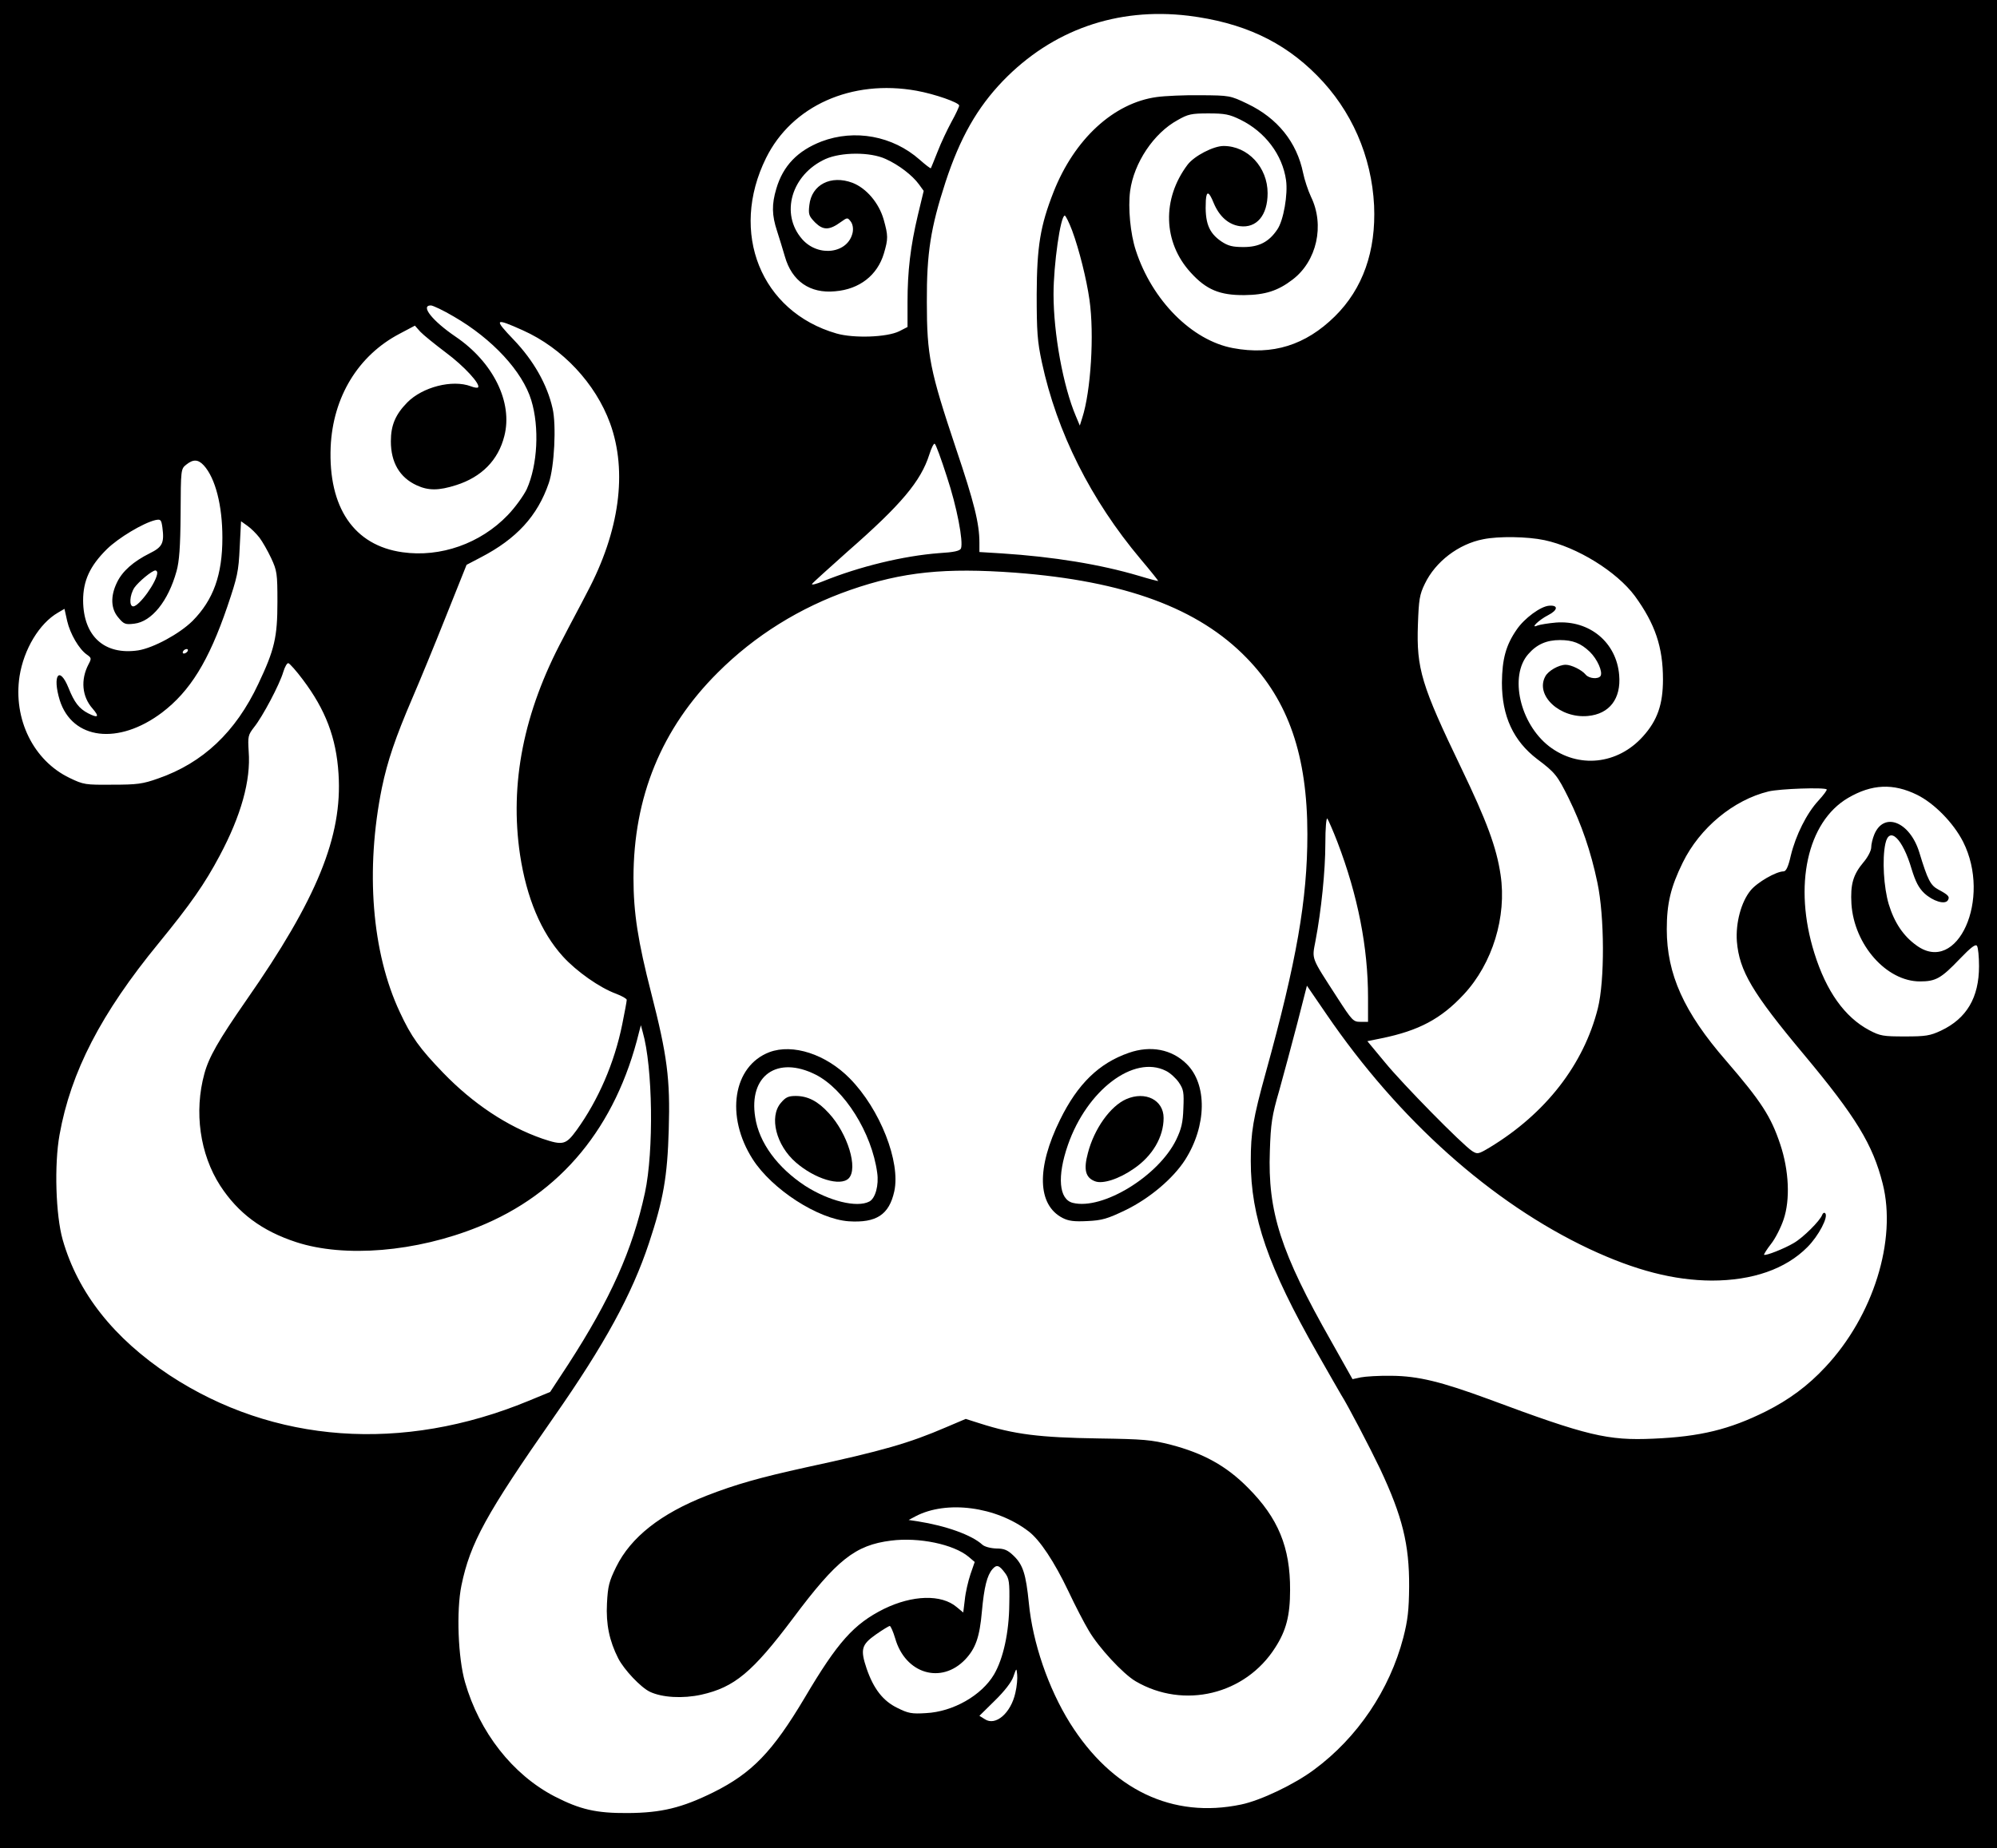 <?xml version="1.0" standalone="no"?>
<!DOCTYPE svg PUBLIC "-//W3C//DTD SVG 20010904//EN"
 "http://www.w3.org/TR/2001/REC-SVG-20010904/DTD/svg10.dtd">
<svg version="1.0" xmlns="http://www.w3.org/2000/svg"
 width="889pt" height="823pt" viewBox="0 0 889 823"
 preserveAspectRatio="xMidYMid meet">

<g transform="translate(0,823) scale(0.1,-0.1)"
fill="#000000" stroke="none">
<path d="M0 4115 l0 -4115 4445 0 4445 0 0 4115 0 4115 -4445 0 -4445 0 0
-4115z m5290 4045 c241 -30 422 -113 573 -266 154 -155 243 -360 254 -579 9
-203 -50 -371 -175 -494 -130 -128 -277 -174 -453 -141 -183 34 -361 213 -433
436 -24 73 -35 189 -25 264 17 125 105 257 211 315 47 27 62 30 138 30 73 0
93 -4 142 -28 110 -54 187 -156 203 -269 9 -62 -11 -180 -39 -220 -37 -55 -81
-78 -150 -78 -49 0 -69 5 -99 25 -57 39 -74 85 -69 183 3 44 14 40 35 -12 25
-60 66 -96 116 -103 75 -10 124 48 124 147 0 115 -88 210 -196 210 -45 0 -130
-44 -160 -83 -115 -152 -110 -346 14 -481 69 -76 129 -101 239 -100 92 1 149
19 214 69 108 82 144 242 82 369 -13 28 -29 76 -35 106 -28 137 -114 244 -248
308 -77 37 -80 37 -208 38 -71 1 -159 -3 -195 -8 -192 -26 -367 -187 -460
-423 -59 -150 -74 -242 -75 -455 0 -167 3 -210 23 -303 67 -312 218 -613 440
-877 44 -52 79 -96 78 -97 -1 -1 -40 9 -86 23 -172 51 -380 85 -612 100 l-98
6 0 41 c0 86 -23 179 -105 422 -115 344 -129 412 -129 650 -1 218 17 331 83
534 65 198 141 331 255 450 220 228 509 329 826 291z m-1210 -334 c83 -15 190
-53 190 -66 0 -5 -15 -38 -34 -72 -19 -35 -47 -94 -62 -133 -15 -38 -29 -72
-30 -74 -2 -2 -24 15 -50 38 -120 106 -289 137 -437 81 -106 -41 -171 -108
-201 -210 -21 -70 -20 -118 3 -188 10 -31 26 -83 35 -114 31 -110 112 -166
224 -155 108 9 188 71 217 169 19 65 19 78 -1 150 -21 74 -77 140 -139 164
-96 36 -182 -8 -192 -99 -5 -42 -2 -49 26 -78 36 -35 63 -35 115 3 28 20 29
20 43 2 9 -12 12 -30 9 -48 -19 -95 -153 -113 -225 -31 -99 113 -48 288 104
357 70 31 199 32 268 0 58 -26 119 -73 148 -113 l21 -29 -26 -108 c-33 -139
-46 -250 -46 -387 l0 -111 -37 -19 c-55 -27 -202 -32 -279 -10 -337 97 -478
449 -314 781 115 233 381 352 670 300z m693 -623 c31 -84 64 -216 77 -308 22
-154 6 -407 -32 -525 l-11 -35 -18 43 c-56 132 -99 366 -99 542 0 132 31 350
50 350 4 0 19 -30 33 -67z m-2752 -383 c171 -99 305 -244 344 -372 37 -121 28
-289 -20 -396 -14 -29 -52 -82 -85 -116 -121 -126 -299 -189 -468 -165 -216
30 -331 199 -320 469 10 222 122 407 307 504 l68 36 24 -27 c13 -14 65 -56
114 -93 81 -60 156 -142 143 -155 -3 -3 -17 -1 -32 5 -82 31 -215 -3 -283 -72
-53 -54 -73 -102 -73 -173 0 -94 39 -161 115 -196 52 -24 98 -24 176 1 113 36
187 111 214 218 39 150 -49 329 -217 443 -103 70 -158 139 -110 139 9 0 56
-22 103 -50z m307 -61 c176 -79 323 -236 388 -414 78 -215 42 -481 -102 -752
-29 -57 -79 -149 -108 -206 -175 -328 -238 -646 -191 -963 29 -191 93 -345
191 -453 60 -66 163 -139 237 -166 26 -10 47 -22 47 -27 0 -6 -9 -55 -20 -109
-35 -173 -107 -338 -203 -471 -48 -66 -61 -69 -153 -38 -155 54 -308 155 -442
294 -104 108 -141 159 -192 269 -125 266 -154 634 -80 999 25 120 60 223 135
398 32 74 100 239 150 365 l92 230 63 33 c160 83 253 185 303 331 25 73 34
258 17 332 -24 107 -85 214 -173 306 -90 94 -86 99 41 42z m1887 -651 c45
-135 74 -289 63 -320 -5 -11 -30 -17 -98 -21 -157 -12 -353 -59 -518 -126 -29
-12 -51 -17 -47 -11 3 5 75 70 158 144 240 210 326 313 364 432 9 29 20 51 24
48 5 -2 29 -68 54 -146z m-3308 50 c52 -57 83 -179 83 -322 0 -166 -40 -277
-133 -371 -59 -58 -174 -120 -242 -131 -150 -22 -244 63 -245 222 0 88 30 154
106 229 51 50 161 116 215 129 24 5 27 3 32 -33 9 -69 0 -87 -57 -115 -72 -36
-121 -79 -145 -129 -30 -61 -28 -118 6 -157 24 -29 31 -32 71 -27 77 9 151
100 188 234 12 43 17 108 18 256 1 196 1 199 25 218 31 25 53 24 78 -3z m248
-322 c13 -17 37 -59 52 -91 26 -56 28 -68 28 -195 0 -158 -13 -213 -85 -365
-101 -215 -247 -352 -445 -421 -70 -25 -95 -28 -205 -28 -120 -1 -128 0 -190
30 -161 77 -252 262 -223 453 19 120 88 235 171 283 l29 17 12 -54 c13 -57 53
-126 88 -150 20 -14 21 -17 7 -43 -36 -69 -29 -144 18 -197 32 -37 25 -44 -20
-21 -40 21 -61 48 -87 113 -41 101 -73 56 -39 -55 56 -176 261 -201 455 -55
125 95 208 229 291 472 45 133 50 156 55 263 l6 117 28 -20 c16 -11 40 -35 54
-53z m5720 -11 c146 -31 322 -140 403 -249 90 -124 125 -227 125 -371 0 -112
-25 -183 -89 -254 -113 -126 -288 -144 -418 -44 -130 101 -178 313 -93 410 38
44 82 63 141 63 58 0 93 -14 133 -52 34 -33 59 -90 48 -108 -10 -15 -51 -12
-66 6 -17 21 -64 44 -89 44 -31 0 -78 -27 -91 -52 -46 -85 66 -188 190 -176
96 9 148 77 139 182 -12 146 -132 245 -281 234 -34 -3 -71 -9 -82 -13 -36 -16
4 24 47 46 43 22 46 45 5 42 -38 -2 -111 -56 -145 -106 -48 -69 -65 -131 -66
-237 0 -149 51 -259 157 -340 80 -60 90 -73 140 -174 57 -116 99 -237 128
-376 32 -151 33 -436 2 -560 -63 -250 -232 -468 -481 -619 -52 -31 -55 -31
-79 -16 -45 30 -308 297 -388 395 l-78 94 64 13 c165 34 264 86 366 196 127
137 191 345 163 532 -18 122 -62 240 -175 475 -177 368 -200 442 -193 639 4
111 7 133 31 182 47 98 150 177 260 198 68 14 197 12 272 -4z m-6175 -145 c0
-38 -80 -150 -107 -150 -19 0 -16 50 5 83 19 27 79 77 94 77 4 0 8 -5 8 -10z
m3820 0 c487 -37 815 -158 1030 -380 186 -191 270 -435 270 -785 0 -290 -48
-565 -185 -1060 -57 -206 -67 -267 -67 -395 0 -248 77 -471 296 -855 53 -93
101 -177 106 -185 30 -47 127 -233 174 -331 99 -211 130 -336 129 -524 -1
-105 -6 -149 -26 -227 -61 -233 -204 -445 -396 -587 -88 -66 -239 -138 -326
-156 -305 -64 -575 65 -762 363 -96 154 -166 357 -183 535 -13 128 -26 169
-67 209 -27 26 -42 33 -78 33 -26 1 -52 8 -62 17 -47 43 -161 84 -288 104
l-40 6 30 16 c138 73 359 44 503 -66 51 -38 116 -137 178 -267 30 -64 71 -143
91 -176 43 -74 152 -192 208 -225 215 -126 489 -60 622 150 49 76 66 143 66
256 1 190 -53 321 -188 456 -96 97 -198 153 -343 191 -87 22 -120 25 -322 28
-263 4 -375 18 -528 67 l-63 20 -87 -37 c-165 -71 -282 -105 -625 -179 -204
-45 -311 -75 -442 -126 -204 -80 -337 -185 -402 -317 -32 -65 -37 -86 -41
-162 -5 -94 11 -168 50 -245 26 -51 101 -130 141 -149 55 -26 147 -31 229 -13
147 33 227 99 408 340 195 261 277 326 436 346 124 16 279 -16 346 -72 l27
-23 -19 -55 c-10 -30 -22 -81 -25 -113 l-7 -57 -29 24 c-68 58 -197 54 -324
-8 -134 -67 -206 -147 -353 -396 -143 -240 -234 -335 -407 -421 -140 -69 -231
-91 -380 -92 -142 -1 -213 16 -326 74 -187 97 -335 286 -399 509 -31 108 -39
317 -16 430 39 189 109 317 412 751 225 322 347 545 423 774 64 193 82 295 88
505 7 226 -7 331 -78 608 -59 230 -79 357 -79 512 0 361 125 666 375 915 165
165 366 290 590 368 233 81 422 100 735 77z m-3685 -350 c-3 -5 -11 -10 -16
-10 -6 0 -7 5 -4 10 3 6 11 10 16 10 6 0 7 -4 4 -10z m513 -126 c101 -134 149
-259 159 -420 18 -278 -96 -557 -410 -1007 -125 -180 -167 -254 -187 -327 -47
-171 -20 -359 70 -499 80 -123 186 -202 339 -252 215 -70 533 -44 810 68 368
148 613 445 716 868 l8 30 8 -30 c45 -155 50 -530 10 -716 -55 -254 -153 -473
-342 -765 l-80 -122 -97 -40 c-560 -231 -1134 -190 -1598 115 -247 164 -407
365 -475 603 -31 109 -38 334 -14 467 50 280 185 541 441 853 143 175 205 264
272 390 95 178 139 335 129 464 -4 67 -3 73 24 108 38 47 114 191 130 246 7
23 17 41 23 39 6 -2 35 -34 64 -73z m7186 -513 c77 -38 162 -125 205 -209 128
-254 -25 -594 -207 -462 -59 42 -99 102 -124 184 -22 74 -30 200 -15 269 17
81 77 24 117 -113 17 -55 31 -83 56 -107 39 -36 92 -52 105 -32 10 16 3 24
-42 48 -35 19 -47 41 -85 166 -42 136 -157 182 -200 80 -8 -19 -14 -45 -14
-59 0 -13 -15 -43 -34 -65 -47 -56 -59 -99 -54 -186 12 -182 156 -345 305
-345 70 0 94 13 177 100 50 52 71 68 77 58 5 -7 9 -48 9 -90 0 -140 -55 -233
-169 -287 -49 -23 -69 -26 -161 -26 -96 0 -110 2 -159 28 -109 58 -191 173
-244 343 -94 300 -32 584 150 691 106 62 201 66 307 14z m-402 24 c2 -3 -14
-25 -37 -50 -52 -56 -101 -154 -123 -245 -11 -49 -21 -70 -32 -70 -33 0 -118
-49 -147 -85 -42 -51 -67 -145 -61 -227 11 -131 68 -228 298 -503 232 -278
307 -401 351 -575 64 -252 -42 -590 -255 -817 -77 -83 -162 -146 -266 -198
-161 -80 -291 -112 -500 -121 -203 -9 -293 12 -733 176 -212 78 -314 103 -432
104 -55 1 -117 -3 -137 -7 l-37 -8 -95 169 c-225 396 -283 577 -273 847 4 122
9 157 42 270 20 72 56 206 80 298 l43 168 87 -127 c321 -470 735 -840 1170
-1045 205 -96 377 -140 545 -141 181 0 329 51 426 149 50 50 95 136 79 151 -4
4 -10 1 -13 -7 -9 -26 -85 -102 -127 -126 -42 -25 -126 -58 -132 -52 -1 2 12
24 31 48 19 24 44 73 56 109 30 88 24 219 -15 335 -41 123 -84 190 -241 372
-188 216 -264 386 -264 585 0 114 17 187 71 297 76 155 226 279 382 317 50 12
249 19 259 9z m-2178 -235 c91 -238 136 -469 136 -692 l0 -108 -34 0 c-32 0
-37 6 -103 108 -118 183 -113 168 -97 252 26 136 44 314 44 434 0 69 4 116 9
111 4 -6 25 -53 45 -105z m-1480 -3254 c18 -24 21 -40 19 -139 -1 -126 -27
-243 -68 -313 -55 -93 -182 -166 -303 -172 -63 -4 -79 -1 -127 23 -64 31 -106
85 -137 175 -29 86 -23 107 41 152 30 21 58 38 62 38 4 0 15 -25 24 -55 45
-158 205 -206 312 -94 46 49 64 99 74 213 10 110 23 161 47 189 19 22 30 18
56 -17z m46 -534 c-20 -90 -88 -149 -136 -117 l-24 15 69 68 c42 41 74 82 82
106 14 40 14 40 17 10 2 -16 -1 -53 -8 -82z"/>
<path d="M3425 3545 c-162 -62 -197 -285 -74 -477 86 -134 290 -266 427 -276
123 -8 180 29 203 133 29 131 -63 366 -198 503 -106 108 -254 156 -358 117z
m206 -100 c128 -65 250 -259 274 -437 8 -55 -8 -114 -35 -128 -55 -29 -180 2
-286 70 -123 81 -205 192 -222 305 -30 186 98 276 269 190z"/>
<path d="M3476 3319 c-53 -62 -21 -189 67 -265 84 -73 198 -108 235 -71 43 44
-4 199 -88 290 -49 54 -94 77 -148 77 -33 0 -45 -6 -66 -31z"/>
<path d="M5025 3542 c-133 -46 -228 -139 -306 -298 -106 -215 -101 -379 11
-437 27 -14 52 -17 111 -14 65 3 89 10 170 49 107 52 212 141 265 224 96 151
99 336 6 427 -66 65 -160 83 -257 49z m165 -80 c19 -9 45 -33 58 -52 21 -31
23 -44 20 -115 -2 -64 -9 -92 -32 -140 -79 -162 -328 -314 -460 -281 -62 15
-71 117 -22 258 85 244 293 402 436 330z"/>
<path d="M5014 3336 c-71 -31 -143 -132 -171 -240 -20 -74 -11 -110 32 -126
34 -13 106 10 172 56 84 57 133 142 133 226 0 80 -81 121 -166 84z"/>
</g>
</svg>
